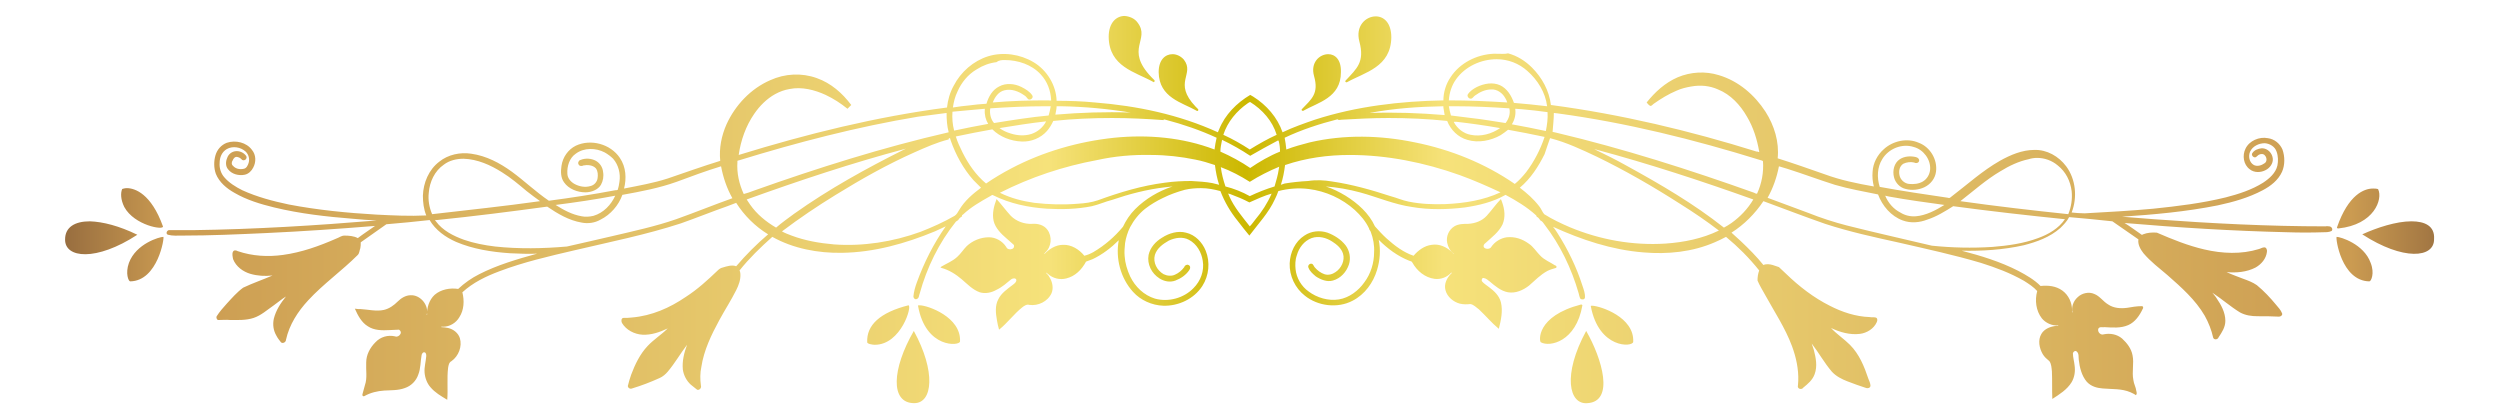 <?xml version="1.0" encoding="utf-8"?>
<svg version="1.1" id="svg8" x="0px" y="0px" viewBox="0 375 595.3 100" style="enable-background:new 0 375 595.3 100;" xmlns="http://www.w3.org/2000/svg">
  <defs>
    <linearGradient gradientUnits="userSpaceOnUse" x1="297.555" y1="378.8" x2="297.555" y2="471.016" id="gradient-0" gradientTransform="matrix(-0, -1, 7.016, -0.002, -2682.073, 753.968)">
      <stop offset="0" style="stop-color: rgb(70, 37, 35);"/>
      <stop offset="0.1" style="stop-color: rgb(203, 155, 81);"/>
      <stop offset="0.424" style="stop-color: rgb(246, 226, 122);"/>
      <stop offset="0.496" style="stop-color: rgb(204, 184, 0);"/>
      <stop offset="0.569" style="stop-color: rgb(246, 226, 122);"/>
      <stop offset="0.903" style="stop-color: rgb(203, 155, 81);"/>
      <stop offset="1" style="stop-color: rgb(70, 37, 35);"/>
    </linearGradient>
  </defs>
  <path id="path2850" d="M 267.8 378.8 C 265.9 378.8 264 380.3 264 383.8 C 264.1 390.9 270.3 392.1 274.6 394.5 C 274.7 394.6 274.8 394.6 274.9 394.4 C 275.1 394.2 274.8 394 274.2 393.4 C 267.7 386.6 274 384.5 270.9 380.4 C 270.2 379.4 269 378.9 267.8 378.8 Z M 327.6 378.9 C 325.2 378.9 322.7 381.2 323.7 384.9 C 325 389.8 323.1 391.3 320.4 394.2 C 320.3 394.3 320.3 394.4 320.4 394.5 C 320.5 394.6 320.6 394.6 320.7 394.6 C 325 392.2 331.2 391 331.3 383.9 C 331.3 380.4 329.5 378.9 327.6 378.9 Z M 356.1 387.8 C 355.9 387.8 355.8 387.8 355.6 387.8 C 351.6 388 347.6 390 345.4 393.4 C 344.3 395 343.7 397 343.7 398.9 C 333.4 399.1 323 400.3 313.1 403.5 C 310.5 404.4 307.9 405.3 305.4 406.5 C 304.2 403 301.6 400 298.4 398 C 298.2 397.9 297.9 397.7 297.7 397.6 C 294.5 399.5 291.7 402.3 290.3 405.8 C 290.2 406 290.1 406.3 290 406.5 C 280.8 402.3 270.8 400.2 260.7 399.4 C 257.7 399.1 254.6 399 251.6 399 C 251.5 395.3 249.3 391.7 246.1 389.8 C 242.9 387.9 238.9 387.3 235.3 388.4 C 231.8 389.5 228.8 392.1 227.1 395.4 C 226.2 397 225.7 398.8 225.5 400.6 C 208.6 402.8 192.1 406.9 175.9 411.9 C 176.4 408.4 177.6 405 179.6 402.1 C 180.9 400.2 182.6 398.5 184.6 397.4 C 185.7 396.8 186.8 396.4 188 396.2 C 190.9 395.6 194 396.4 196.6 397.6 C 198.5 398.5 200.2 399.6 201.8 400.9 C 202.1 400.6 202.4 400.3 202.7 400 C 200.6 397.2 197.9 394.8 194.5 393.6 C 190.9 392.3 186.9 392.5 183.4 394.1 C 178.8 396.1 175.1 400 173 404.6 C 171.8 407.3 171.2 410.3 171.5 413.3 C 167.3 414.6 163.1 416.1 159 417.5 C 155.6 418.6 152.1 419.2 148.6 419.9 C 149.2 417.5 149.1 414.8 147.6 412.6 C 145.4 409.3 140.7 408 137.1 409.7 C 135.3 410.6 134 412.4 133.7 414.5 C 133.5 415.8 133.5 417.3 134.3 418.4 C 135.4 420 137.5 420.8 139.4 420.8 C 140.8 420.8 142.4 420.2 143.1 419 C 143.6 418.1 143.8 417 143.6 415.9 C 143.5 414.8 142.8 413.8 141.9 413.3 C 140.8 412.7 139.4 412.6 138.2 413.1 C 137.8 413.2 137.5 413.8 137.8 414.2 C 138 414.6 138.6 414.6 138.9 414.4 C 139.9 414.2 141.2 414.3 141.9 415.1 C 142.4 415.8 142.4 416.7 142.3 417.4 C 142.2 418.3 141.5 419.1 140.6 419.3 C 139.3 419.7 137.9 419.4 136.8 418.8 C 135.9 418.3 135.1 417.4 135.1 416.3 C 135 414.6 135.6 412.6 137.1 411.6 C 139.1 410.1 141.9 410.2 144 411.3 C 144.7 411.7 145.4 412.2 146 412.8 C 147.3 414.3 147.8 416.4 147.5 418.3 C 147.4 419 147.3 419.6 147.1 420.2 C 146.9 420.3 146.7 420.3 146.5 420.3 C 141.2 421.3 136 422.1 130.7 422.8 C 127.6 420.7 124.9 418.1 121.9 415.9 C 119 413.8 115.8 412.1 112.2 411.6 C 109.6 411.2 106.7 411.8 104.6 413.5 C 102.1 415.4 100.8 418.5 100.7 421.6 C 100.7 423.2 100.9 424.8 101.5 426.3 C 97.5 426.5 93.6 426.3 89.6 426.1 C 82.6 425.7 75.6 425 68.8 423.7 C 65 422.9 61.2 421.9 57.7 420.3 C 56.1 419.5 54.5 418.5 53.4 417.2 C 52.6 416.3 52.2 415 52.3 413.8 C 52.3 412.5 52.8 411.2 54 410.5 C 55.4 409.7 57.3 410 58.5 411.1 C 59.2 411.8 59.5 412.8 59.2 413.8 C 59 414.4 58.7 415.1 58 415.2 C 57.1 415.4 56.1 415.2 55.5 414.5 C 55.1 414.2 55.1 413.6 55.4 413.2 C 55.6 412.7 56 412.2 56.6 412.4 C 57.1 412.5 57.4 412.8 57.7 413.1 C 58.3 413.4 59 412.7 58.6 412.1 C 58 411.3 57 410.9 56.1 411 C 55.2 411.1 54.4 411.7 54.1 412.6 C 53.7 413.5 53.7 414.6 54.3 415.3 C 55.2 416.5 56.9 416.9 58.3 416.6 C 59.2 416.4 59.9 415.7 60.3 414.9 C 61 413.6 61 411.9 60 410.7 C 58.7 408.9 56.1 408.3 54 409 C 52.7 409.5 51.7 410.6 51.3 412 C 50.9 413.4 50.9 415 51.4 416.4 C 52.2 418.4 54 419.9 55.8 420.9 C 58.7 422.6 62 423.6 65.3 424.4 C 71.5 425.9 77.8 426.6 84.1 427.1 C 86 427.3 87.8 427.4 89.7 427.5 C 75.2 428.7 60.7 429.6 46.1 429.8 C 44.1 429.8 42.2 429.8 40.2 429.8 C 39.7 429.9 39.4 430.7 40 430.9 C 41.1 431.2 42.3 431.1 43.5 431.1 C 50.1 431.1 56.7 430.8 63.3 430.5 C 72 430.1 80.6 429.5 89.3 428.8 C 87.9 429.8 86.5 430.7 85.2 431.7 C 84.3 431.2 83.1 431.1 82 431.1 C 81.3 431.1 80.7 431.6 80.1 431.8 C 76 433.6 71.8 435.1 67.4 435.7 C 63.8 436.2 60.1 436 56.6 434.8 C 56.3 434.6 55.7 434.5 55.5 434.9 C 55.2 435.4 55.4 436.1 55.5 436.7 C 56.2 438.5 57.9 439.7 59.6 440.2 C 61.3 440.7 63.1 440.8 64.9 440.6 C 62.6 441.6 60.2 442.4 57.9 443.5 C 56.4 444.6 55.2 446 54 447.3 C 53.1 448.3 52.3 449.2 51.6 450.3 C 51.4 450.7 51.7 451.3 52.1 451.2 C 53 451.2 53.9 451.1 54.8 451.2 C 56.7 451.2 58.6 451.3 60.4 450.7 C 62.2 450.1 63.6 448.8 65.2 447.7 C 66.2 447 67.1 446.2 68.1 445.6 C 66.8 447.2 65.7 448.9 65.2 450.9 C 64.9 452.3 65.1 453.7 65.8 454.9 C 66.1 455.5 66.5 456 66.9 456.5 C 67.3 456.9 68.1 456.5 68.1 455.9 C 68.9 452.3 70.9 449.2 73.4 446.5 C 77 442.6 81.4 439.5 85.2 435.7 C 85.6 435.3 85.6 434.6 85.8 434.1 C 85.9 433.7 85.9 433.2 85.9 432.7 C 87.9 431.3 90 429.8 92 428.4 C 95.4 428.1 98.9 427.8 102.3 427.4 C 103.7 429.8 106.1 431.5 108.6 432.6 C 112.6 434.3 117 435 121.4 435.3 C 123.6 435.4 125.8 435.5 127.9 435.4 C 123.2 436.7 118.4 438.1 114.1 440.3 C 112.3 441.2 110.6 442.4 109.1 443.8 C 107.2 443.5 105 443.9 103.5 445.2 C 102.2 446.4 101.6 448.3 101.7 450 C 101.5 450 101.7 449.7 101.7 449.5 C 101.9 447.3 99.9 445.2 97.8 445.3 C 96.6 445.3 95.5 446 94.7 446.8 C 93.8 447.7 92.7 448.5 91.4 448.8 C 89.6 449.2 87.7 448.7 85.9 448.6 C 85.4 448.6 85 448.6 84.5 448.5 C 85.2 450.1 86.1 451.8 87.6 452.7 C 89.1 453.7 91 453.7 92.8 453.6 C 93.5 453.6 94.2 453.5 95 453.5 C 95.4 453.7 95.6 454.2 95.3 454.6 C 95.1 455 94.5 455.3 94.1 455.1 C 92.4 454.7 90.6 455.2 89.4 456.5 C 88.1 457.8 87.2 459.5 87.2 461.3 C 87.1 463.1 87.5 465 86.9 466.7 C 86.7 467.4 86.5 468.2 86.3 468.9 C 86.2 469.2 86.5 469.5 86.8 469.3 C 88.2 468.5 89.9 468.1 91.5 468 C 93.1 467.9 94.8 468 96.4 467.4 C 97.9 466.9 99.1 465.7 99.6 464.2 C 100.2 462.7 100.1 461.1 100.4 459.5 C 100.5 459.2 100.7 458.8 101.1 458.9 C 101.5 459 101.5 459.5 101.5 459.8 C 101.4 461.1 101 462.4 101.1 463.7 C 101.2 465 101.7 466.3 102.5 467.2 C 103.6 468.5 105 469.3 106.5 470.2 C 106.7 467.7 106.4 465.1 106.7 462.6 C 106.8 462 106.9 461.3 107.5 461 C 109.2 459.8 110.1 457.5 109.5 455.5 C 109.1 454.3 108 453.4 106.7 453.1 C 106.2 453 105.6 452.9 105.1 452.9 C 105 452.7 105.4 452.8 105.5 452.8 C 107.1 452.8 108.6 451.9 109.4 450.5 C 110.5 448.8 110.6 446.6 110.1 444.6 C 112.6 442.3 115.7 440.8 118.9 439.6 C 124.7 437.4 130.8 436 136.8 434.6 C 145.3 432.6 153.8 430.9 162.1 428.2 C 165.8 426.9 169.5 425.4 173.2 424.1 C 173.9 423.8 174.6 423.6 175.3 423.3 C 177.2 426.3 179.8 428.9 182.9 430.8 C 180.2 433.1 177.6 435.7 175.3 438.4 C 174.3 438 173.1 438.4 172.1 438.7 C 171.6 438.8 171.2 439.1 170.9 439.4 C 168.5 441.7 166.1 443.9 163.3 445.7 C 159.5 448.3 155.2 450.2 150.5 450.6 C 149.8 450.7 149.1 450.7 148.4 450.7 C 147.9 450.8 147.9 451.5 148.1 451.9 C 149.1 453.6 151.1 454.6 153 454.7 C 155.1 454.8 157.1 454.1 159 453.2 C 157.5 454.7 155.7 455.8 154.2 457.4 C 152.4 459.3 151.2 461.8 150.3 464.2 C 150 465.1 149.7 466 149.5 466.9 C 149.5 467.4 150.1 467.7 150.5 467.5 C 152.8 466.8 154.9 466 157.1 465 C 157.8 464.7 158.5 464.1 159 463.5 C 160.7 461.5 162 459.2 163.6 457.1 C 162.9 459 162.4 461 162.6 463 C 162.8 464.4 163.5 465.7 164.5 466.6 C 165 467 165.5 467.4 166 467.8 C 166.5 468 167.1 467.4 166.9 466.8 C 166.7 465.3 166.7 463.8 167 462.4 C 167.6 458.4 169.4 454.7 171.3 451.2 C 172.6 448.8 174.1 446.5 175.3 444.1 C 175.9 442.9 176.4 441.6 176.3 440.2 C 176.3 439.9 176.2 439.6 176.1 439.4 C 178.4 436.5 181.1 433.9 183.9 431.4 C 188.9 434.2 194.8 435.3 200.5 435.2 C 208.1 435.1 215.6 433 222.6 430.1 C 223.5 429.7 224.3 429.3 225.2 428.9 C 222.3 433 220 437.6 218.3 442.3 C 217.9 443.4 217.6 444.5 217.5 445.6 C 217.5 446 217.9 446.4 218.3 446.2 C 218.9 446 218.8 445.3 219 444.9 C 220.7 438.7 223.6 432.8 227.6 427.8 C 227.8 427.6 228.2 427.5 228.3 427.2 C 228.5 426.9 228.8 426.7 229.1 426.5 C 229 426.3 229.1 426.2 229.3 426.1 C 231.2 424.3 233.5 423 235.8 421.7 C 236 421.6 236.3 421.3 236.5 421.5 C 240.5 423.5 244.9 424.4 249.3 424.7 C 252.9 424.9 256.5 424.8 260 424.1 C 261.7 423.7 263.2 423 264.8 422.6 C 268.9 421.2 273.1 420.1 277.4 419.6 C 278 419.5 278.6 419.5 279.2 419.4 C 275.9 420.5 272.8 422.3 270.3 424.8 C 269.1 426 268.1 427.5 267.4 429 C 265.4 431.4 263.1 433.4 260.4 435 C 259.7 435.4 259 435.7 258.2 435.9 C 257 434.4 255.1 433.2 253.1 433.3 C 251.4 433.3 249.8 434.3 248.7 435.5 C 248.5 435.4 248.9 435.3 248.9 435.1 C 250.4 433.8 250.6 431.3 249.4 429.7 C 248.6 428.6 247.2 428.2 245.8 428.3 C 243.9 428.4 242 427.7 240.7 426.4 C 239.5 425.1 238.5 423.7 237.3 422.4 C 236.7 424 236.2 425.8 236.6 427.6 C 237 429.3 238.4 430.7 239.7 431.8 C 240.2 432.3 240.9 432.8 241.4 433.3 C 241.6 433.7 241.4 434.2 240.9 434.3 C 240.4 434.5 239.8 434.3 239.6 433.8 C 238.7 432.4 237.1 431.5 235.5 431.5 C 233.5 431.5 231.6 432.3 230.2 433.6 C 229.4 434.4 228.8 435.4 227.9 436.2 C 226.8 437.2 225.5 437.7 224.3 438.4 C 224 438.6 223.8 438.7 224.2 438.8 C 226 439.3 227.6 440.3 229 441.5 C 230.3 442.6 231.6 444 233.3 444.6 C 234.6 445 236.1 444.7 237.3 444 C 238.6 443.4 239.7 442.4 240.8 441.5 C 241.1 441.3 241.8 441.1 242 441.6 C 242.1 442.1 241.6 442.5 241.2 442.8 C 239.9 443.8 238.4 444.8 237.7 446.3 C 236.9 447.8 237.1 449.6 237.4 451.3 C 237.5 452 237.7 452.8 237.9 453.5 C 239.9 451.9 241.4 449.8 243.4 448.2 C 243.9 447.8 244.5 447.4 245.1 447.6 C 247.2 447.9 249.5 446.8 250.4 444.8 C 250.9 443.6 250.6 442.1 249.9 441 C 249.7 440.6 249.4 440.3 249.1 440 C 249.2 439.8 249.4 440.2 249.5 440.2 C 250.7 441.3 252.4 441.7 253.9 441.3 C 256 440.8 257.6 439.2 258.6 437.3 C 259.1 437.1 259.7 436.9 260.2 436.7 C 262.5 435.6 264.6 434 266.4 432.2 C 265.6 436.5 266.8 441.2 269.8 444.5 C 271.6 446.5 274.3 447.7 277 447.8 C 280.6 447.9 284.3 446.2 286.3 443.1 C 287.9 440.6 288.2 437.4 287.1 434.7 C 286.3 432.7 284.6 430.9 282.4 430.4 C 280.5 429.9 278.4 430.5 276.7 431.6 C 275.2 432.5 273.9 433.9 273.5 435.7 C 273.1 437.9 274.2 440.1 276.1 441.3 C 277.2 442 278.6 442.3 279.9 441.8 C 281.2 441.3 282.4 440.5 283.2 439.3 C 283.5 438.9 283.5 438.3 283 438.1 C 282.6 437.9 282.1 438.2 282 438.6 C 281.4 439.4 280.7 440 279.8 440.4 C 279 440.8 277.9 440.7 277.1 440.3 C 275.5 439.4 274.5 437.5 275 435.7 C 275.5 434.1 276.9 433.1 278.3 432.3 C 279.8 431.6 281.6 431.3 283.1 432.1 C 285 433.1 286.1 435.1 286.4 437.1 C 286.8 439.5 285.9 441.9 284.2 443.6 C 281.9 446 278.2 447 275 446.1 C 272.4 445.3 270.3 443.3 269.1 440.8 C 268.4 439.3 267.9 437.6 267.8 436 C 267.7 435 267.8 433.9 267.9 432.9 C 268.1 431.6 268.5 430.3 269.1 429.1 C 270 427.4 271.2 425.9 272.7 424.7 C 274 423.7 275.5 422.8 277 422.1 C 278.6 421.3 280.3 420.7 282.1 420.2 C 283.4 419.9 284.7 419.8 286 419.8 C 287.6 419.8 289.1 420.1 290.6 420.5 C 291.6 423.1 293 425.5 294.8 427.7 C 295.7 428.9 296.6 430 297.5 431.1 C 299.6 428.3 302.1 425.7 303.6 422.4 C 303.9 421.8 304.2 421.1 304.4 420.5 C 306.7 419.9 309.2 419.7 311.6 420 C 315.7 420.5 319.6 422.3 322.6 425 C 324 426.3 325.2 427.7 326 429.4 C 326 429.7 326.3 429.9 326.4 430.2 C 327 431.8 327.3 433.4 327.2 435.1 C 327.2 437.6 326.4 440.2 324.9 442.2 C 323.5 444.2 321.3 445.9 318.8 446.3 C 316.3 446.7 313.6 445.9 311.6 444.4 C 309.9 443.2 308.7 441.2 308.5 439.1 C 308.4 438.1 308.4 436.9 308.8 435.8 C 309.3 434 310.5 432.4 312.3 431.7 C 314 431.1 315.8 431.6 317.2 432.5 C 318.3 433.2 319.4 434.1 319.8 435.4 C 320.3 437 319.4 438.9 318 439.8 C 317.3 440.3 316.3 440.6 315.4 440.3 C 314.5 440 313.7 439.4 313.1 438.7 C 312.8 438.4 312.7 437.8 312.3 437.8 C 311.8 437.7 311.3 438.3 311.6 438.8 C 311.9 439.6 312.6 440.2 313.3 440.8 C 314.5 441.6 316 442.2 317.4 441.8 C 319.2 441.3 320.6 439.8 321.2 438 C 321.7 436.5 321.4 434.7 320.4 433.4 C 319.3 432 317.7 431 316.1 430.4 C 314.3 429.8 312.2 430 310.6 431.1 C 308.4 432.5 307.2 435.1 307.1 437.7 C 307 440.7 308.4 443.6 310.7 445.4 C 313.8 447.9 318.5 448.5 322.1 446.6 C 325 445.1 327 442.3 327.9 439.3 C 328.6 437 328.8 434.5 328.3 432.1 C 330.4 434.2 332.8 436 335.6 437.1 C 335.8 437.2 336.2 437.2 336.3 437.5 C 337.4 439.5 339.3 441.1 341.6 441.4 C 343.1 441.6 344.6 441 345.6 439.9 C 345.8 440 345.6 440.1 345.5 440.2 C 344.5 441.2 343.8 442.7 344.2 444.1 C 344.6 445.7 346.1 446.9 347.6 447.3 C 348.4 447.5 349.3 447.5 350.1 447.4 C 350.9 447.5 351.5 448.2 352.2 448.7 C 353.8 450.2 355.2 451.9 356.9 453.3 C 357.4 451.3 357.9 449.1 357.4 447 C 357 445.4 355.8 444.3 354.6 443.4 C 354 442.9 353.4 442.6 352.9 442 C 352.7 441.7 352.9 441.1 353.3 441.2 C 353.9 441.3 354.3 441.7 354.7 442 C 356 443.1 357.4 444.3 359.1 444.6 C 360.9 444.9 362.7 444.1 364.1 443 C 365.5 441.8 366.8 440.4 368.5 439.5 C 369.1 439.2 369.8 439 370.5 438.8 C 370.8 438.6 370.6 438.2 370.3 438.2 C 369.1 437.4 367.7 436.9 366.7 435.8 C 365.8 434.9 365.1 433.7 364 433 C 362.5 431.9 360.7 431.3 358.8 431.5 C 357.3 431.7 355.9 432.6 355.1 433.8 C 354.8 434.4 353.6 434.4 353.3 433.8 C 353.2 433.4 353.4 433.1 353.7 432.9 C 355.2 431.5 356.9 430.3 357.8 428.4 C 358.5 426.7 358.3 424.9 357.7 423.2 C 357.6 422.9 357.5 422.6 357.4 422.4 C 356.2 423.6 355.2 425.1 354 426.4 C 352.9 427.6 351.3 428.2 349.6 428.3 C 348.5 428.3 347.3 428.3 346.3 428.9 C 345 429.7 344.3 431.3 344.6 432.8 C 344.8 433.8 345.3 434.8 346.2 435.4 C 346.1 435.5 345.9 435.2 345.8 435.1 C 344.5 433.8 342.7 433 340.9 433.3 C 339.2 433.5 337.7 434.6 336.6 435.9 C 334.2 435.1 332.1 433.5 330.2 431.8 C 329.2 430.9 328.3 429.9 327.4 428.9 C 326 425.8 323.3 423.4 320.4 421.6 C 318.9 420.7 317.3 419.9 315.7 419.4 C 318.4 419.6 321.2 420.1 323.8 420.8 C 327.9 421.9 332 423.7 336.3 424.3 C 340.4 425 344.7 424.9 348.8 424.4 C 352.2 423.9 355.5 423.1 358.5 421.4 C 361.1 422.8 363.6 424.3 365.8 426.3 C 365.9 426.5 365.9 426.7 366.1 426.7 C 366.4 426.9 366.6 427.2 366.8 427.5 C 367.3 427.7 367.5 428.1 367.8 428.5 C 371.5 433.3 374.2 438.9 375.9 444.8 C 376 445.2 376.1 445.7 376.3 446.1 C 376.6 446.4 377.3 446.4 377.4 445.9 C 377.5 444.9 377.1 443.9 376.8 443 C 375.4 438.6 373.3 434.3 370.8 430.4 C 370.5 429.9 370.2 429.5 369.8 429 C 376.6 432.1 383.8 434.5 391.3 435.1 C 397.1 435.6 403 435 408.3 432.7 C 409.2 432.3 410.1 431.9 411 431.4 C 413.9 433.8 416.5 436.4 418.9 439.4 C 418.6 440.2 418.5 441 418.5 441.8 C 419 443 419.7 444.1 420.3 445.2 C 422.5 449.2 425.1 453.1 426.7 457.4 C 427.7 460.1 428.3 462.9 428.2 465.7 C 428.2 466.2 428.1 466.7 428.1 467.1 C 428.2 467.7 429.1 467.8 429.4 467.3 C 430.5 466.4 431.6 465.5 432.1 464.1 C 432.8 462.2 432.4 460.2 431.9 458.3 C 431.7 457.8 431.6 457.3 431.4 456.8 C 433.1 459 434.4 461.4 436.2 463.5 C 437.2 464.6 438.6 465.3 439.9 465.8 C 441.4 466.4 442.9 466.9 444.4 467.4 C 444.8 467.5 445.3 467.4 445.4 466.9 C 445.4 466.3 445.1 465.7 444.9 465.2 C 443.9 462.2 442.7 459.3 440.5 457.1 C 439.1 455.7 437.4 454.6 436 453.1 C 438.1 454.1 440.5 454.8 442.9 454.5 C 444.5 454.3 446.2 453.3 446.9 451.7 C 447.1 451.3 447.1 450.7 446.6 450.6 C 446.2 450.5 445.7 450.6 445.2 450.5 C 441.9 450.4 438.6 449.3 435.7 447.8 C 431.9 445.9 428.4 443.2 425.3 440.2 C 424.7 439.7 424.2 439.1 423.6 438.6 C 423.1 438.4 422.6 438.3 422.1 438.1 C 421.4 437.9 420.6 437.8 419.9 438.1 C 418.3 436.1 416.4 434.2 414.5 432.4 C 413.8 431.7 413 431.1 412.3 430.4 C 415.3 428.5 417.9 425.9 419.9 422.9 C 424.8 424.7 429.7 426.6 434.6 428.3 C 440.4 430.2 446.4 431.5 452.3 432.8 C 458.8 434.3 465.3 435.7 471.7 437.6 C 475.2 438.7 478.7 440 482 441.9 C 483.1 442.6 484.2 443.3 485.1 444.3 C 484.5 446.5 484.8 449 486.2 450.8 C 487.1 451.9 488.6 452.6 490.1 452.5 C 490.2 452.7 489.8 452.6 489.7 452.6 C 488.3 452.7 486.8 453.3 486.1 454.5 C 485.2 456 485.6 457.9 486.4 459.3 C 486.8 460 487.4 460.5 488 461 C 488.5 461.7 488.5 462.6 488.6 463.4 C 488.7 465.6 488.6 467.8 488.7 470 C 490.4 468.9 492.2 467.8 493.3 466 C 494 464.8 494.2 463.4 494 462 C 493.9 461 493.6 460.1 493.6 459.1 C 493.7 458.7 494.2 458.4 494.5 458.7 C 495.1 459.2 494.9 460 495 460.7 C 495.2 462.5 495.7 464.5 496.9 465.9 C 497.9 467 499.3 467.4 500.7 467.5 C 502.9 467.7 505.2 467.5 507.3 468.4 C 507.7 468.6 508.2 468.8 508.6 469.1 C 508.9 468.8 508.8 468.5 508.7 468.1 C 508.6 467.2 508.1 466.4 508 465.5 C 507.6 463.5 508.2 461.5 507.8 459.6 C 507.5 458 506.5 456.7 505.3 455.6 C 504.1 454.6 502.5 454.3 501 454.6 C 500.7 454.7 500.3 454.7 500 454.4 C 499.6 454.1 499.4 453.3 499.9 453 C 500.3 452.8 500.7 453 501.1 452.9 C 503 453 505 453.2 506.8 452.4 C 508.4 451.7 509.5 450.1 510.2 448.6 C 510.4 448.4 510.4 447.9 510 447.9 C 508.8 447.9 507.7 448.1 506.5 448.3 C 505 448.5 503.3 448.4 502 447.5 C 500.8 446.8 500 445.5 498.7 445 C 497.4 444.4 495.7 444.8 494.7 445.8 C 493.7 446.7 493.2 448.1 493.5 449.4 C 493.3 449.4 493.4 449.1 493.4 448.9 C 493.4 447.1 492.6 445.3 491.1 444.2 C 489.6 443.1 487.7 442.9 485.9 443.1 C 484.4 441.6 482.5 440.5 480.6 439.5 C 476.3 437.3 471.7 435.9 467.1 434.7 C 472 434.8 477 434.5 481.9 433.4 C 485 432.6 488.1 431.5 490.6 429.3 C 491.4 428.5 492.2 427.7 492.7 426.7 C 496.1 427 499.5 427.3 503 427.7 C 505.1 429.1 507.1 430.6 509.2 432 C 509 433.2 509.7 434.4 510.4 435.3 C 512.1 437.3 514.1 438.8 516.1 440.5 C 519.4 443.4 522.8 446.4 525 450.2 C 525.9 451.8 526.6 453.6 527 455.4 C 527.2 456 528.1 455.9 528.3 455.3 C 529.1 454.1 529.9 452.9 529.9 451.4 C 529.9 449.4 528.9 447.6 527.8 446 C 527.5 445.5 527.1 445.1 526.8 444.7 C 529.1 446.2 531.1 448 533.4 449.4 C 534.7 450.1 536.1 450.3 537.6 450.3 C 539.3 450.3 541 450.3 542.7 450.4 C 543.1 450.4 543.6 450 543.4 449.6 C 543.1 448.8 542.5 448.2 542 447.6 C 540.6 445.9 539.1 444.3 537.4 442.9 C 536.4 442.2 535.3 441.8 534.2 441.4 C 532.9 440.9 531.5 440.4 530.2 439.8 C 532.5 440 535 439.8 537.1 438.7 C 538.5 437.9 539.6 436.6 539.8 435 C 539.9 434.6 539.7 433.9 539.2 433.9 C 538.7 433.9 538.3 434.2 537.9 434.3 C 533.7 435.6 529.2 435.4 524.9 434.4 C 521 433.5 517.3 432 513.6 430.4 C 512.5 430.3 511.3 430.4 510.3 430.8 C 510.1 431 509.9 430.9 509.7 430.7 C 508.4 429.8 507.2 428.9 505.9 428.1 C 518.8 429.2 531.7 430 544.6 430.3 C 547.5 430.4 550.4 430.4 553.3 430.3 C 553.9 430.3 554.6 430.3 555.2 430 C 555.6 429.6 555.2 428.9 554.6 428.9 C 554.3 428.9 554.1 428.8 553.8 428.9 C 540.1 428.9 526.5 428.2 512.9 427.2 C 510.4 427 507.8 426.8 505.3 426.6 C 512.9 426.1 520.6 425.4 528.1 423.9 C 531.8 423.1 535.4 422.1 538.8 420.3 C 540.7 419.3 542.5 417.9 543.4 415.9 C 544.1 414.3 544.1 412.3 543.5 410.6 C 542.9 409.2 541.6 408.1 540 407.9 C 538 407.5 535.6 408.5 534.7 410.4 C 533.9 412 534.2 414.2 535.7 415.3 C 536.8 416.2 538.4 416.1 539.5 415.5 C 540.5 415 541.3 413.9 541.2 412.8 C 541.1 411.5 540 410.3 538.6 410.3 C 537.7 410.4 536.8 410.7 536.3 411.5 C 536 412 536.7 412.7 537.2 412.4 C 537.5 412.2 537.7 411.9 538 411.8 C 538.4 411.6 539 411.6 539.3 412 C 539.8 412.5 539.9 413.5 539.2 413.9 C 538.5 414.4 537.5 414.7 536.7 414.3 C 535.6 413.7 535.3 412.2 535.8 411.1 C 536.4 409.8 537.9 409.1 539.3 409.1 C 540.5 409.2 541.7 409.9 542.1 411.1 C 542.5 412.2 542.5 413.4 542.3 414.4 C 541.9 416.2 540.4 417.5 538.9 418.5 C 536.2 420.2 533.1 421.2 530 422 C 524.3 423.4 518.5 424.1 512.7 424.7 C 507.3 425.2 501.8 425.5 496.4 425.8 C 495.3 425.8 494.3 425.7 493.3 425.6 C 494.7 422 494.3 417.7 492 414.6 C 490.2 412.2 487.4 410.6 484.4 410.7 C 481.5 410.7 478.7 411.9 476.2 413.3 C 472 415.7 468.5 418.9 464.7 421.8 C 464.5 421.9 464.3 422.3 463.9 422.1 C 458.5 421.3 453 420.5 447.6 419.5 C 446.9 417.3 447 414.8 448.2 412.9 C 449.7 410.4 452.9 409.1 455.7 410 C 458 410.6 459.8 413 459.6 415.4 C 459.5 416.5 458.9 417.6 457.9 418.2 C 456.9 418.8 455.7 418.9 454.6 418.8 C 453.5 418.7 452.5 417.8 452.3 416.7 C 452.1 415.7 452.3 414.6 453.2 414 C 454 413.6 455 413.5 455.8 413.7 C 456.1 413.9 456.7 413.9 456.9 413.5 C 457.2 413 456.7 412.5 456.2 412.4 C 454.9 412.1 453.5 412.2 452.4 412.9 C 451 413.8 450.6 415.7 451 417.2 C 451.3 418.5 452.4 419.7 453.8 420 C 455.3 420.4 456.9 420.2 458.2 419.6 C 459.7 418.9 460.8 417.5 461 415.9 C 461.4 413 459.6 410 456.9 409 C 454.2 407.8 450.8 408.5 448.6 410.5 C 447 411.9 446 413.9 445.9 415.9 C 445.8 417.1 445.9 418.2 446.2 419.4 C 442.2 418.7 438.3 417.9 434.5 416.5 C 430.8 415.2 427.1 413.9 423.3 412.7 C 423.7 408.8 422.5 404.9 420.4 401.6 C 417.8 397.6 414 394.3 409.3 392.9 C 406.1 391.9 402.6 392.1 399.5 393.4 C 396.5 394.7 394.1 396.9 392.1 399.4 C 392.3 399.7 392.6 400 392.9 400.2 C 393.3 400.3 393.5 399.9 393.8 399.7 C 395.5 398.5 397.3 397.4 399.2 396.6 C 400.3 396.1 401.5 395.8 402.7 395.6 C 404.9 395.2 407.1 395.4 409.1 396.3 C 412.1 397.5 414.4 400 416 402.8 C 417.5 405.3 418.4 408.2 418.9 411.1 C 419 411.4 418.5 411 418.3 411.1 C 402.3 406.1 385.9 402.2 369.3 400 C 368.9 396.6 367.2 393.5 364.8 391.1 C 363.2 389.5 361.3 388.3 359.1 387.7 C 358.5 387.9 357.3 387.8 356.1 387.8 Z M 316.3 387.9 C 314.2 387.9 312 389.9 312.9 393.1 C 314.1 397.3 312.3 398.6 310 401 C 309.9 401.1 309.9 401.2 310 401.3 C 310.1 401.4 310.2 401.4 310.3 401.4 C 313.8 399.4 319.3 398.3 319.3 392.2 C 319.4 389.2 317.9 387.9 316.3 387.9 Z M 279.2 387.9 C 277.5 387.9 275.9 389.2 275.9 392.2 C 276 398.3 281.5 399.4 285 401.4 C 285.1 401.5 285.2 401.4 285.3 401.3 C 285.5 401.1 285.2 400.9 284.7 400.4 C 279.2 394.6 284.6 392.7 281.9 389.2 C 281.2 388.4 280.2 387.9 279.2 387.9 Z M 356.4 389.1 C 359.1 389.1 361.7 390.1 363.7 391.9 C 366.1 394 368 397 368.4 400.3 C 365.8 400 363.1 399.7 360.5 399.5 C 359.9 397.8 358.9 396.1 357.2 395.3 C 355.4 394.5 353.4 394.9 351.7 395.7 C 350.9 396.1 350 396.7 349.5 397.5 C 349.3 397.9 349.7 398.5 350.2 398.5 C 350.7 398.5 350.9 397.9 351.3 397.7 C 352.4 396.9 353.7 396.3 355.1 396.3 C 356.5 396.2 357.8 397.2 358.4 398.3 C 358.6 398.6 358.8 399 358.9 399.4 C 354.3 399.1 349.7 398.9 345 398.9 C 345.1 397.1 345.7 395.3 346.7 393.9 C 348.9 390.8 352.7 389.1 356.4 389.1 Z M 239.3 389.3 C 242.4 389.3 245.7 390.4 247.8 392.7 C 249.4 394.4 250.2 396.6 250.3 398.9 C 250.2 399 249.8 398.9 249.6 398.9 C 245.2 398.9 240.8 399 236.4 399.4 C 236.9 398.1 237.8 396.8 239.2 396.5 C 240.8 396.1 242.5 396.7 243.9 397.7 C 244.3 397.9 244.5 398.3 244.8 398.6 C 245.3 399 246.2 398.3 245.8 397.7 C 245.2 396.8 244.2 396.2 243.2 395.7 C 241.6 394.9 239.5 394.7 237.9 395.6 C 236.3 396.4 235.4 398 234.9 399.7 C 233.5 399.8 232.2 399.9 230.8 400.1 C 229.5 400.2 228.2 400.4 226.9 400.6 C 227.1 399.3 227.4 398 228 396.8 C 228.9 394.7 230.5 392.7 232.6 391.5 C 234 390.6 235.6 390 237.3 389.8 C 237.9 389.3 238.6 389.3 239.3 389.3 Z M 297.7 399.3 C 300.6 401.1 303 403.8 304 407.1 C 301.8 408.1 299.7 409.3 297.6 410.6 C 295.6 409.3 293.5 408.1 291.3 407.1 C 292.3 404 294.5 401.4 297.1 399.6 C 297.3 399.5 297.5 399.3 297.7 399.3 Z M 248.9 400.3 C 249.3 400.3 249.8 400.3 250.2 400.3 C 250.1 401 249.9 401.8 249.7 402.5 C 245.4 402.9 241 403.6 236.7 404.3 C 235.9 403.4 235.6 402 235.8 400.8 C 240.2 400.5 244.6 400.3 248.9 400.3 Z M 346.4 400.3 C 350.7 400.3 355.1 400.5 359.4 400.8 C 359.7 402 359.3 403.3 358.5 404.3 C 355.8 403.9 353.1 403.4 350.3 403.1 C 348.7 402.9 347.1 402.7 345.5 402.5 C 345.3 401.8 345.1 401 345 400.3 C 345.5 400.3 346 400.3 346.4 400.3 Z M 251.6 400.3 C 252 400.3 252.3 400.3 252.7 400.3 C 258.2 400.4 263.7 400.9 269.2 401.8 C 263.2 401.6 257.2 401.8 251.3 402.3 C 251.4 401.6 251.6 401 251.6 400.3 Z M 343.7 400.3 L 343.7 400.6 C 343.8 401.2 343.9 401.8 344 402.4 C 338 401.9 332.1 401.7 326.1 401.9 C 331.9 400.8 337.8 400.4 343.7 400.3 Z M 360.8 400.9 L 362.3 401 C 364.4 401.2 366.4 401.4 368.5 401.7 C 368.6 403.2 368.4 404.7 368.1 406.2 C 365.4 405.6 362.7 405.1 360 404.6 C 360.7 403.5 361 402.2 360.8 400.9 Z M 234.5 400.9 C 234.5 401 234.5 401.1 234.5 401.1 C 234.4 402.3 234.7 403.5 235.3 404.5 C 232.6 405 229.9 405.5 227.2 406.1 C 226.8 404.6 226.7 403.1 226.8 401.6 C 229.3 401.4 231.9 401.1 234.5 400.9 Z M 370 401.9 C 370.3 401.9 370.6 402 370.9 402 C 387.2 404.2 403.3 408.2 419.1 413.1 C 419.3 413.2 419.7 413.2 419.8 413.4 C 420 416 419.5 418.7 418.4 421.1 C 418.2 421.2 417.9 421 417.7 420.9 C 402.3 415.4 386.6 410.4 370.6 406.6 C 370.3 406.5 370 406.5 369.7 406.4 C 369.8 405 370 403.4 370 401.9 Z M 225.4 401.9 C 225.4 403.5 225.5 405 225.9 406.5 C 210.2 410.1 194.7 415 179.5 420.4 C 178.7 420.7 177.9 421 177.1 421.2 C 176 418.8 175.4 416.2 175.6 413.5 C 175.5 413.3 175.7 413.2 175.9 413.2 C 189.9 408.9 204.1 405.2 218.5 402.8 C 220.8 402.5 223.1 402.2 225.4 401.9 Z M 330.6 403.1 C 335.3 403.1 340 403.3 344.6 403.8 C 345.4 405.9 347.2 407.7 349.4 408.3 C 352 409.1 355 408.5 357.3 407.2 C 357.9 406.8 358.5 406.4 359.1 405.9 C 362 406.4 364.9 407 367.8 407.6 C 366.8 410.6 365.3 413.5 363.4 416 C 362.6 417 361.7 418 360.7 418.8 C 353.6 413.9 345.4 410.6 336.9 408.9 C 328.7 407.2 320.1 407 311.9 408.9 C 310 409.4 308.1 409.9 306.3 410.6 C 306.2 409.7 306.1 408.7 305.9 407.8 C 309.9 405.9 314.2 404.5 318.5 403.4 C 318.7 403.7 319.2 403.5 319.5 403.5 C 323 403.3 326.8 403.1 330.6 403.1 Z M 264.8 403.1 C 268.9 403.1 273 403.3 277.1 403.6 C 277 403.3 277.3 403.5 277.5 403.5 C 281.7 404.6 285.8 406 289.7 407.8 C 289.5 408.7 289.3 409.7 289.2 410.6 C 281.6 407.7 273.3 407 265.3 407.8 C 256.8 408.7 248.4 411.1 240.8 415.1 C 238.7 416.2 236.7 417.4 234.8 418.7 C 232.4 416.7 230.6 414.1 229.2 411.3 C 228.6 410.1 228 408.8 227.6 407.5 C 230.5 406.9 233.4 406.3 236.3 405.8 C 238.1 407.6 240.7 408.6 243.3 408.7 C 245.5 408.8 247.8 407.9 249.3 406.2 C 249.9 405.5 250.4 404.7 250.8 403.8 C 255.4 403.3 260.1 403.1 264.8 403.1 Z M 249.1 403.9 C 248.4 405.3 247.1 406.4 245.6 406.9 C 244 407.4 242.3 407.3 240.7 406.8 C 239.7 406.5 238.8 406.1 238 405.5 C 241.7 404.9 245.4 404.3 249.1 403.9 Z M 346.3 404 C 346.4 404 346.6 404 346.7 404 L 346.8 404 C 350.3 404.4 353.8 404.9 357.2 405.5 C 355.2 406.9 352.6 407.6 350.2 407.1 C 348.5 406.8 347 405.6 346.2 404.1 C 346.2 404 346.2 404 346.3 404 Z M 369.1 407.9 C 373 408.9 376.6 410.6 380.2 412.3 C 387 415.6 393.6 419.4 400 423.5 C 403.2 425.5 406.3 427.6 409.3 429.9 C 405.4 431.8 401 432.7 396.6 433 C 388.8 433.5 381 432.1 373.8 429.1 C 371.7 428.2 369.6 427.2 367.7 426 C 367.2 425.4 367 424.7 366.5 424.1 C 365.2 422.4 363.6 421 361.9 419.7 C 364.5 417.5 366.3 414.7 367.8 411.7 C 368.2 410.4 368.7 409.1 369.1 407.9 Z M 226.1 407.9 C 226.2 407.9 226.3 408 226.3 408.2 C 226.3 408.3 226.4 408.4 226.4 408.5 C 227.6 411.9 229.4 415.2 231.8 417.9 C 232.4 418.5 233 419.1 233.6 419.7 C 231.6 421.2 229.7 422.8 228.4 425 C 228.1 425.5 227.8 426.1 227.3 426.4 C 224.7 427.9 222 429.1 219.2 430.2 C 212.6 432.6 205.5 433.7 198.6 433.2 C 195.1 432.9 191.7 432.3 188.5 431.1 C 187.7 430.8 186.9 430.5 186.2 430.1 C 190.3 427 194.6 424.1 199 421.4 C 205 417.7 211.2 414.2 217.7 411.3 C 220.4 410.1 223.1 408.9 225.9 408.2 C 225.9 407.9 226 407.9 226.1 407.9 Z M 304.4 408.4 C 304.4 408.5 304.4 408.6 304.5 408.6 C 304.7 409.4 304.8 410.3 304.8 411.1 C 302.3 412.1 299.9 413.5 297.7 415 C 295.5 413.5 293.1 412.2 290.6 411.1 C 290.6 410.2 290.8 409.3 291 408.3 C 293.3 409.4 295.6 410.7 297.7 412.1 C 299.8 410.9 302.1 409.6 304.4 408.4 Z M 215.7 410.4 C 215.6 410.5 215.5 410.5 215.3 410.6 C 206.3 415.1 197.4 420 189.1 425.9 C 187.6 427 186.2 428 184.8 429.2 C 182.4 427.8 180.2 426 178.6 423.7 C 178.3 423.3 178.1 422.9 177.8 422.5 C 190.3 418 202.9 413.8 215.7 410.4 Z M 379.6 410.5 C 379.7 410.5 379.8 410.6 380 410.6 C 392.7 414 405.2 418.1 417.5 422.5 C 416.2 424.7 414.4 426.6 412.3 428.1 C 411.7 428.5 411.1 428.9 410.5 429.2 C 403.3 423.5 395.4 418.9 387.4 414.5 C 384.9 413.1 382.3 411.8 379.6 410.5 Z M 274.1 411.9 C 277.6 411.9 281.2 412.3 284.6 413 C 286.2 413.3 287.8 413.8 289.3 414.3 C 289.5 415.9 289.8 417.5 290.3 419 C 289.8 418.9 289.2 418.7 288.7 418.6 C 287.1 418.3 285.4 418.2 283.7 418.1 C 281.6 418.1 279.5 418.2 277.4 418.5 C 271.9 419.2 266.6 420.8 261.4 422.7 C 259.9 423.2 258.4 423.4 256.8 423.5 C 253.3 423.8 249.8 423.7 246.3 423.3 C 243.5 422.9 240.7 422.2 238.1 420.9 C 245.4 417.2 253.2 414.6 261.3 413.1 C 265.4 412.2 269.7 411.8 274.1 411.9 Z M 321.4 411.9 C 330.3 411.9 339.2 413.7 347.6 416.7 C 350.9 417.9 354.1 419.3 357.3 420.8 C 353.2 422.7 348.7 423.4 344.2 423.6 C 341.3 423.7 338.3 423.6 335.4 423 C 333.9 422.7 332.6 422.1 331.1 421.7 C 326.5 420.2 321.9 418.9 317.1 418.2 C 315.3 417.9 313.4 417.8 311.5 418.1 C 309.6 418.2 307.7 418.4 305.9 418.7 C 305.6 418.8 305.3 418.9 305 419 C 305.5 417.5 305.8 415.9 306 414.3 C 311 412.6 316.2 411.9 321.4 411.9 Z M 485.1 412.6 C 486.8 412.6 488.6 413.2 490 414.4 C 491.9 415.9 493 418.1 493.3 420.5 C 493.5 422.4 493.2 424.3 492.5 426 C 483.9 425.1 475.3 424.1 466.8 422.9 C 469.9 420.5 472.9 417.8 476.3 415.8 C 478.4 414.5 480.7 413.4 483.1 412.9 C 483.7 412.7 484.4 412.6 485.1 412.6 Z M 110.4 412.8 C 113.7 412.9 116.8 414.3 119.5 416 C 121.6 417.3 123.5 418.9 125.4 420.5 C 126.4 421.3 127.5 422.1 128.6 422.9 C 120.1 424.1 111.5 425 102.9 426 C 102.2 424.4 101.9 422.6 102.1 420.9 C 102.3 418.3 103.5 415.7 105.7 414.2 C 107 413.2 108.7 412.8 110.4 412.8 Z M 423.6 414.6 C 424.3 414.8 424.9 415 425.6 415.2 C 429.4 416.4 433.1 417.8 436.9 419 C 440.3 420 443.8 420.6 447.2 421.3 C 448.2 424 450.3 426.5 453.1 427.5 C 455 428.2 457.1 428 458.9 427.3 C 461.1 426.6 463.2 425.3 465.1 424.1 C 474 425.3 482.9 426.3 491.7 427.2 C 490.2 429.4 487.8 430.8 485.3 431.7 C 481.8 433 478.1 433.5 474.4 433.8 C 469.6 434.1 464.8 434 460 433.5 C 453.3 431.9 446.5 430.4 439.8 428.7 C 436.7 427.9 433.6 426.9 430.6 425.7 C 427.4 424.5 424.1 423.3 420.9 422.1 C 422.2 419.8 423.1 417.2 423.6 414.6 Z M 171.7 414.6 C 172.2 417.3 173.1 419.9 174.4 422.2 C 169.9 423.8 165.5 425.6 161 427.2 C 156.1 428.9 151 430 145.9 431.2 C 142.3 432 138.7 432.9 135 433.7 C 129.3 434.2 123.5 434.3 117.9 433.7 C 115.4 433.4 112.8 432.9 110.5 432.1 C 108 431.2 105.4 429.9 103.8 427.7 C 103.5 427.4 103.6 427.3 104 427.4 C 112.8 426.5 121.5 425.4 130.3 424.2 C 132.8 425.9 135.5 427.5 138.5 428 C 140 428.3 141.6 428.1 143 427.3 C 145.4 426.1 147.3 423.9 148.2 421.4 C 152.6 420.6 156.9 419.8 161.1 418.3 C 164.6 417 168.1 415.7 171.7 414.6 Z M 304.6 414.7 C 304.6 414.9 304.5 415.1 304.5 415.3 C 304.3 416.7 303.9 418 303.5 419.4 C 301.5 420 299.5 420.8 297.6 421.7 C 295.8 420.7 293.8 419.9 291.8 419.4 C 291.3 417.9 290.9 416.4 290.7 414.8 C 293.1 415.7 295.4 416.9 297.6 418.3 C 299.8 416.9 302.2 415.7 304.6 414.7 Z M 30.2 419.8 C 29.6 419.8 29.2 420 29.1 420 C 28.7 420.9 28.7 422.5 29.6 424.3 C 32 428.7 39.1 429.9 38.8 428.9 C 36 421.1 32.1 419.8 30.2 419.8 Z M 565 419.9 C 563 419.9 559.2 421.3 556.5 429.1 C 556.4 429.3 556.6 429.4 556.8 429.4 C 565.4 428.5 567.4 422.4 566.3 420.1 C 566.3 420 565.9 419.9 565.2 419.9 C 565.1 419.9 565.1 419.9 565 419.9 Z M 302.8 421.1 C 301.8 423.4 300.5 425.4 298.9 427.3 C 298.5 427.8 298.1 428.4 297.6 428.9 C 295.8 426.6 293.9 424.4 292.7 421.7 C 292.7 421.5 292.3 421 292.5 421.1 C 292.6 421.1 292.7 421.2 292.9 421.2 C 294.5 421.8 296 422.4 297.5 423.2 C 299.3 422.4 301 421.6 302.8 421.1 Z M 146.5 421.6 C 145.5 423.8 143.7 425.7 141.3 426.4 C 140.4 426.6 139.4 426.7 138.5 426.5 C 136.2 426.1 134.2 425 132.3 423.8 C 137 423.2 141.8 422.5 146.5 421.6 Z M 448.9 421.6 C 449.2 421.7 449.5 421.7 449.8 421.8 C 454.2 422.6 458.6 423.2 463 423.8 C 460.9 425.1 458.6 426.3 456.2 426.5 C 454.9 426.6 453.6 426.3 452.5 425.6 C 450.9 424.8 449.6 423.3 448.9 421.6 Z M 21.4 427.7 C 17.8 427.7 15.5 429.1 15.5 432 C 15.4 436.5 22.9 437.3 32.7 430.9 C 28.4 428.8 24.5 427.8 21.4 427.7 Z M 574.2 427.7 C 570.6 427.7 566 429.2 562.5 430.8 C 572.2 437.1 579.7 436.5 579.6 431.9 C 579.8 428.8 577.4 427.7 574.2 427.7 Z M 556.4 431.4 C 556.3 431.4 556.3 431.4 556.4 431.4 C 556.1 431.6 557.5 441.9 564.2 442 C 564.6 442 565.5 440.1 564.5 437.6 C 562.9 433.1 557.3 431.4 556.4 431.4 Z M 38.9 431.4 C 38 431.4 32.4 433 30.7 437.6 C 29.8 440.1 30.6 442 31 442 C 37.6 441.9 39.2 431.5 38.9 431.4 C 39 431.4 39 431.4 38.9 431.4 Z M 376.5 447.5 C 365.7 450.3 366.5 456.3 366.9 456.5 C 369 457.7 375.3 456.4 376.8 447.7 C 376.8 447.6 376.6 447.5 376.5 447.5 Z M 219 447.7 C 218.7 447.7 218.6 447.7 218.6 447.8 C 220.4 458.1 228.6 457.4 228.6 456.3 C 228.9 450.5 220.9 447.7 219 447.7 Z M 216.3 447.7 C 216.2 447.7 216.2 447.7 216.3 447.7 C 209.6 449.4 206.3 452.4 206.5 456.5 C 206.5 456.9 207.8 457.1 208.3 457.1 C 214.6 457.1 217.3 447.7 216.3 447.7 Z M 379.2 447.8 C 378.9 447.8 378.8 447.8 378.8 447.9 C 380.7 458.1 388.8 457.7 388.9 456.4 C 389.2 450.5 381.1 447.9 379.2 447.8 Z M 217.6 453.8 C 212.4 462.8 211.9 471 217.7 471 C 222.1 471 222.9 463.5 217.6 453.8 Z M 377.7 453.8 C 372 464.3 373.6 471.4 378 471 C 384.5 470.6 381.5 460.4 377.7 453.8 Z" style="fill: url(#gradient-0);"/>
</svg>